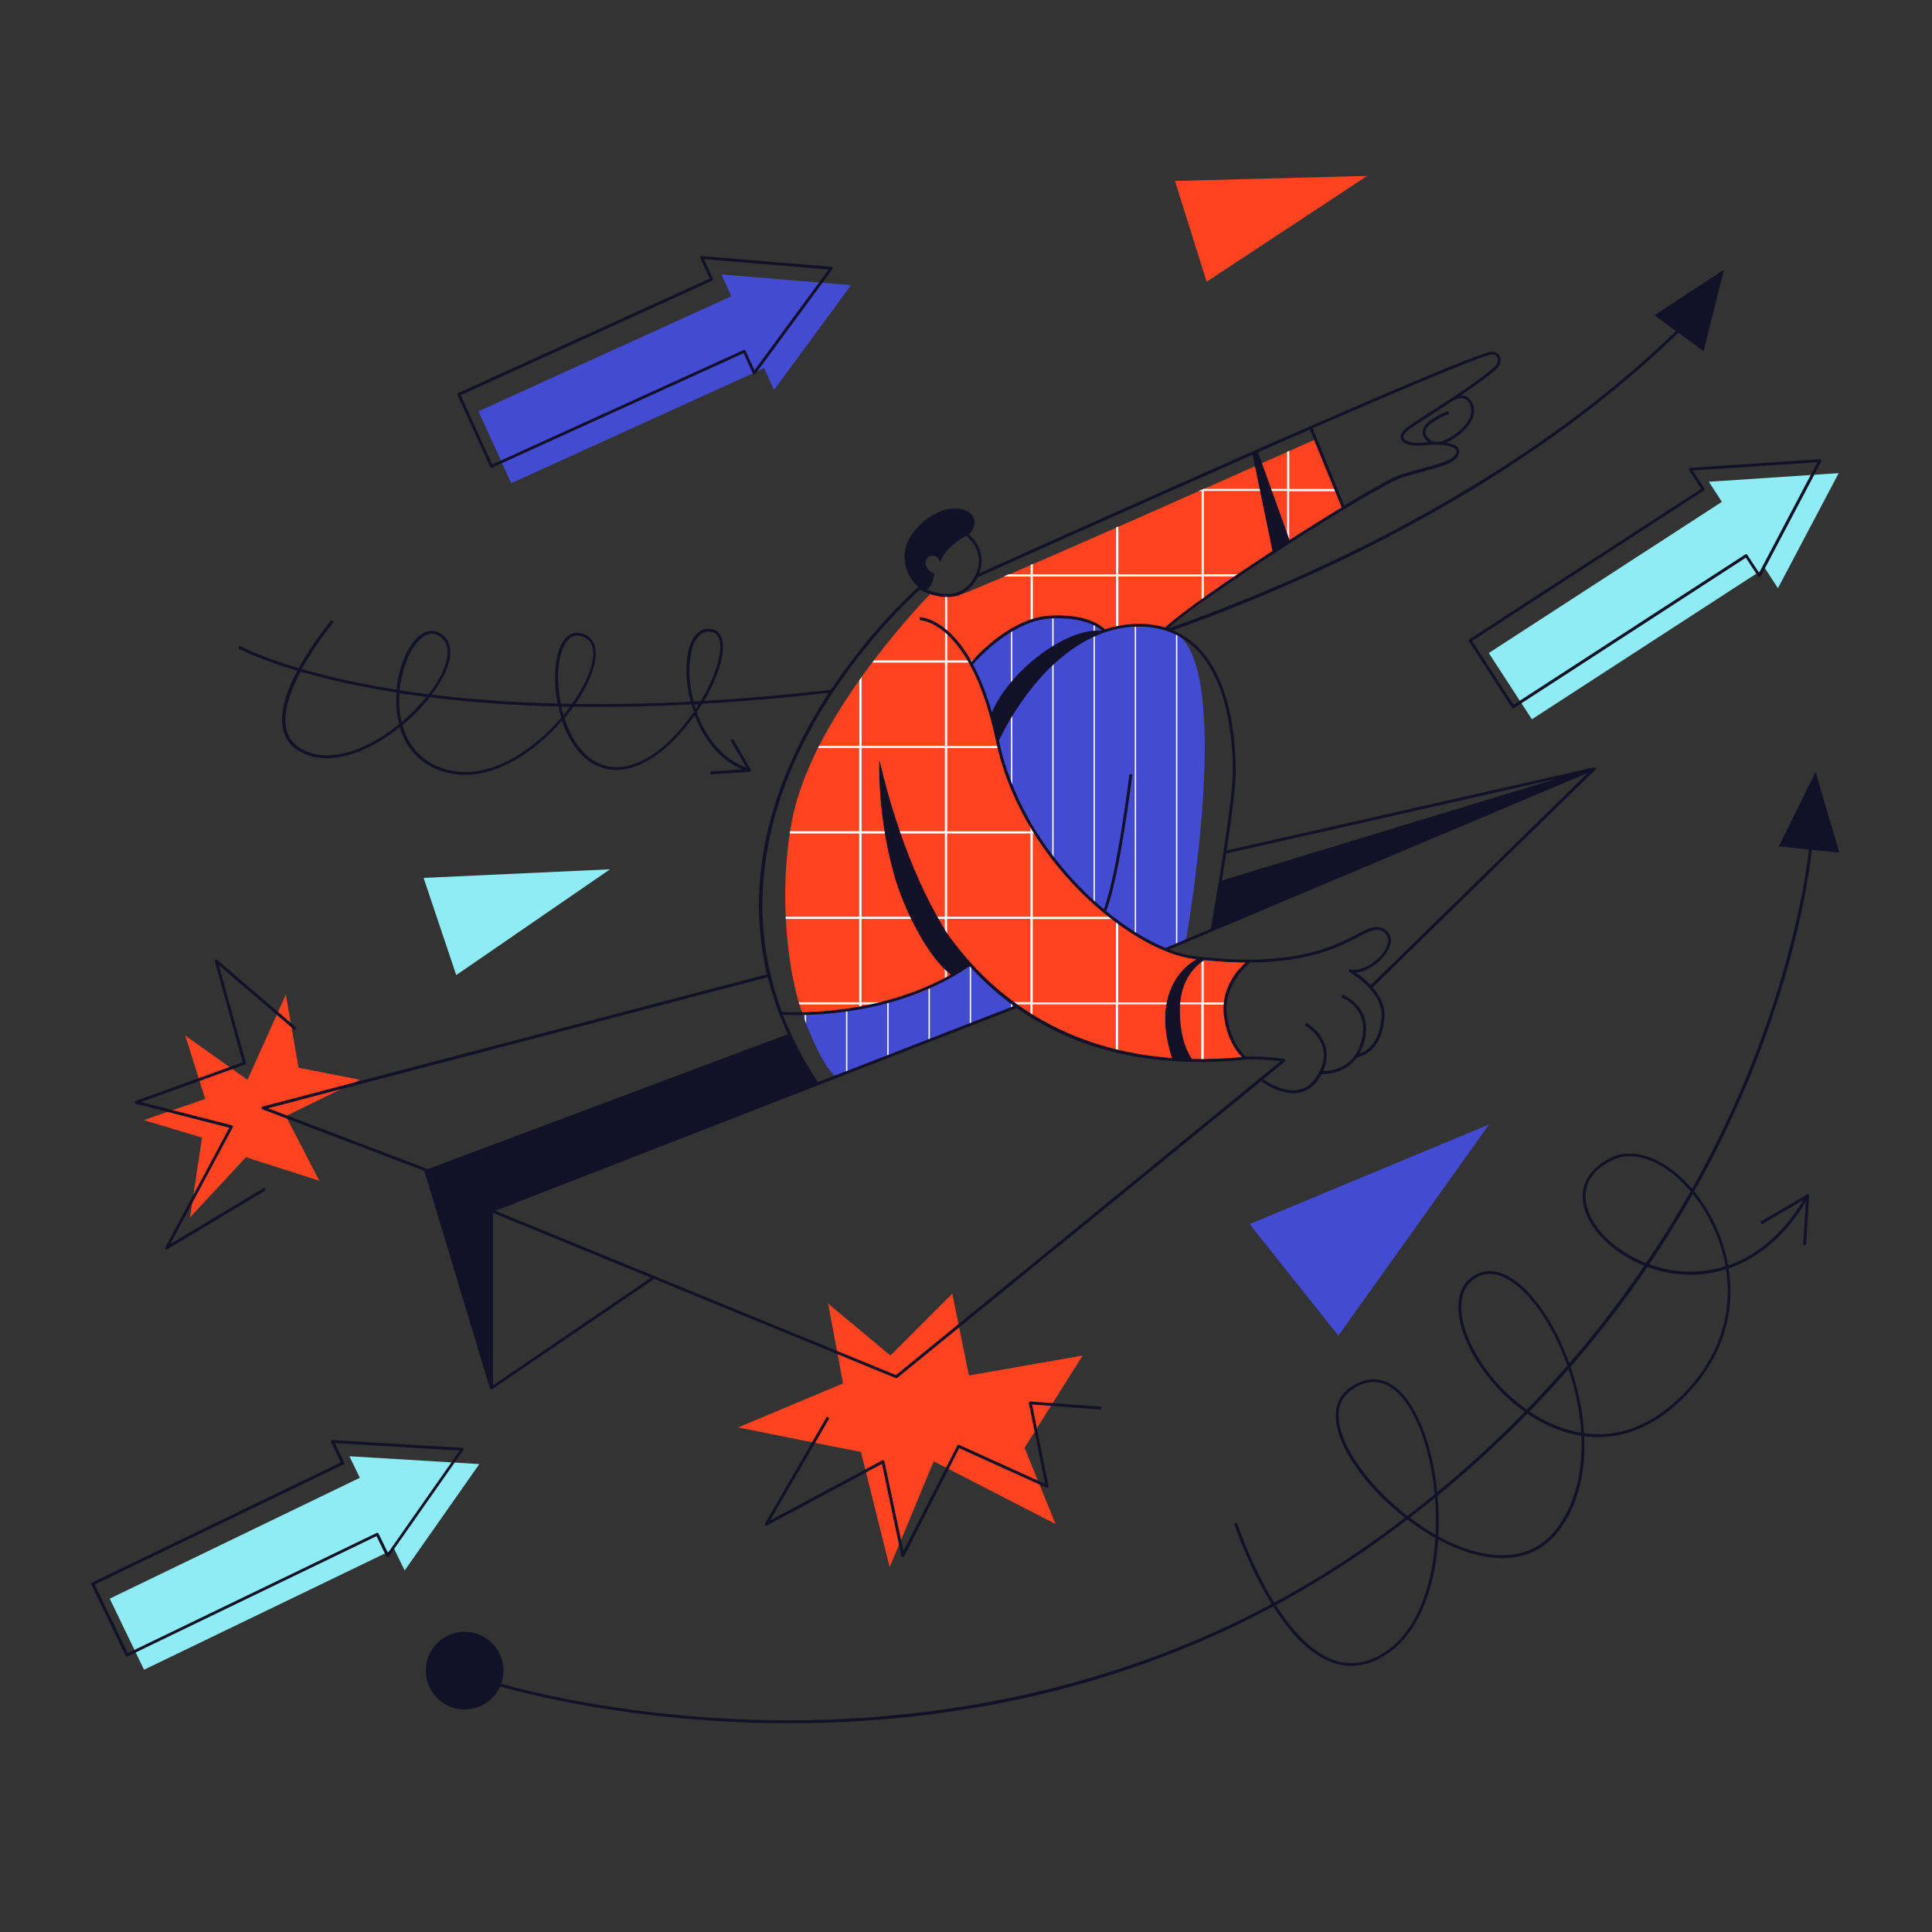 <svg width="603" height="603" viewBox="0 0 603 603" fill="none" xmlns="http://www.w3.org/2000/svg">
<rect x="0" y="0" width="603" height="603" fill="#333333" stroke="none"/>
<path d="M230.346 445.527L263.119 431.778L258.476 406.874L277.922 423.065L297.218 403.769L302.434 429.306L337.921 423.065L319.771 451.888L329.479 475.676L291.43 456.109L277.681 489.154L268.696 453.185L230.346 445.527Z" fill="#FF4320"/>
<path d="M281.781 485.958C281.751 485.958 281.751 485.958 281.721 485.958C281.54 485.928 281.389 485.777 281.329 485.596L275.269 456.893L239.36 476.129C239.179 476.219 238.968 476.189 238.817 476.038C238.667 475.888 238.636 475.677 238.757 475.496L258.083 442.15L258.867 442.602L240.355 474.561L275.389 455.778C275.51 455.717 275.661 455.717 275.781 455.778C275.902 455.838 275.992 455.958 276.022 456.079L281.962 484.119L298.786 451.195C298.906 450.984 299.147 450.893 299.389 450.984L326.192 463.134L321.127 437.959C321.097 437.808 321.127 437.688 321.217 437.567C321.308 437.446 321.458 437.416 321.579 437.416L343.739 439.044L343.679 439.949L322.122 438.351L327.247 463.797C327.277 463.978 327.217 464.129 327.097 464.25C326.976 464.37 326.795 464.37 326.614 464.31L299.389 451.979L282.203 485.717C282.113 485.867 281.962 485.958 281.781 485.958Z" fill="#121127"/>
<path d="M89.213 348.353L112.368 337.017L93.193 333.248L89.213 310.394L77.243 337.017L57.797 323.178L64.038 342.986L44.862 349.589L63.043 355.077L59.304 379.98L76.761 361.197L99.675 368.523L89.213 348.353Z" fill="#FF4320"/>
<path d="M51.978 389.99C51.857 389.99 51.767 389.96 51.676 389.87C51.526 389.719 51.495 389.508 51.586 389.327L71.575 351.971L42.36 344.494C42.179 344.434 42.028 344.283 42.028 344.072C42.028 343.861 42.149 343.68 42.33 343.62L75.766 331.56L67.053 300.083C66.993 299.902 67.083 299.691 67.234 299.57C67.415 299.45 67.626 299.48 67.776 299.601L92.56 320.796L91.957 321.489L68.319 301.259L76.731 331.71C76.791 331.951 76.671 332.163 76.46 332.253L44.018 343.951L72.359 351.217C72.48 351.247 72.6 351.338 72.661 351.459C72.721 351.579 72.721 351.73 72.631 351.85L53.154 388.272L82.49 370.694L82.942 371.478L52.219 389.9C52.129 389.96 52.038 389.99 51.978 389.99Z" fill="#121127"/>
<path d="M538.057 84.179L516.379 98.41L523.072 103.324C458.822 165.735 361.287 202.789 290.254 216.748L290.435 217.623C333.338 209.181 377.206 194.618 417.336 175.503C438.893 165.252 459.034 153.795 477.214 141.464C494.611 129.675 510.289 117.042 523.856 103.837L531.725 109.595L538.057 84.179Z" fill="#121127"/>
<path d="M421.768 519.937C419.959 519.937 418.15 519.635 416.371 519.062C408.442 516.469 400.784 508.329 393.608 494.912C388.272 484.933 385.226 475.616 385.196 475.526L386.071 475.254C386.191 475.616 398.281 512.218 416.673 518.248C422.13 520.027 427.678 518.942 433.135 515.022C442.572 508.238 447.155 494.46 447.999 480.018C442.783 477.124 437.597 473.325 432.863 468.893C424.421 460.993 418.572 452.099 417.216 445.044C416.221 439.858 417.608 435.758 421.226 433.165C427.768 428.492 434.28 429.939 439.527 437.296C445.737 445.949 449.446 461.687 448.994 477.425C448.964 478.149 448.933 478.842 448.903 479.536C452.913 481.706 457.074 483.395 461.204 484.42C468.41 486.199 478.48 486.44 485.475 477.576C491.324 470.189 494.098 459.968 493.525 448.119C491.023 447.727 488.701 447.094 486.651 446.341C478.902 443.567 471.365 438.079 465.395 430.934C459.848 424.331 456.2 416.914 455.355 410.613C454.632 405.095 456.049 400.904 459.516 398.493C464.521 394.965 470.762 396.744 477.093 403.467C484.631 411.457 490.842 424.934 493.344 438.622C493.887 441.607 494.249 444.501 494.4 447.335C502.661 448.451 512.882 446.702 523.283 437.115C537.333 424.15 540.74 409.256 538.72 396.171C532.75 398.04 526.389 398.372 520.087 397.106C506.701 394.392 495.274 384.684 494.068 375.006C493.344 369.247 496.48 364.393 502.872 361.318C511.284 357.278 523.012 363.036 531.394 375.367C535.464 381.337 538.177 388.091 539.383 394.965C547.403 392.191 556.298 385.98 563.805 372.986L564.589 373.438C558.77 383.508 551.534 390.593 543.062 394.483C541.916 395.025 540.74 395.478 539.534 395.9C539.986 398.915 540.167 401.93 540.047 404.945C539.504 417.155 533.926 428.522 523.886 437.778C513.304 447.547 502.872 449.356 494.46 448.27C495.003 460.24 492.168 470.641 486.229 478.149C480.44 485.445 471.727 487.917 461.024 485.294C457.104 484.329 453.004 482.701 448.873 480.5C447.848 496.721 442.361 509.444 433.617 515.746C429.728 518.52 425.748 519.937 421.768 519.937ZM428.703 431.326C426.622 431.326 424.301 432.049 421.768 433.858C418.391 436.27 417.185 439.949 418.12 444.833C420.17 455.476 433.014 470.521 448.059 478.993C448.843 463.164 445.225 446.702 438.833 437.778C436.481 434.492 433.074 431.326 428.703 431.326ZM464.943 397.618C463.315 397.618 461.657 398.07 460.059 399.216C456.049 402.02 455.777 406.904 456.26 410.492C457.888 422.612 470.611 439.557 486.983 445.466C488.942 446.19 491.143 446.793 493.525 447.155C493.344 444.441 493.013 441.637 492.5 438.743C490.028 425.205 483.907 411.909 476.49 404.04C473.898 401.327 469.556 397.618 464.943 397.618ZM508.691 360.865C506.761 360.865 504.952 361.257 503.294 362.071C497.173 364.996 494.309 369.428 494.972 374.855C496.118 384.171 507.243 393.518 520.268 396.171C524.158 396.955 530.941 397.618 538.569 395.176C537.303 387.91 534.348 381.247 530.67 375.79C526.841 370.152 522.047 365.659 517.133 363.127C514.208 361.649 511.344 360.865 508.691 360.865Z" fill="#121127"/>
<path d="M563.684 388.633L562.779 388.573L563.714 374.011L549.905 382.121L549.453 381.337L563.985 372.775C564.136 372.684 564.317 372.684 564.438 372.775C564.588 372.865 564.649 373.016 564.649 373.197L563.684 388.633Z" fill="#121127"/>
<path d="M573.875 147.675L533.354 150.358L537.424 156.629L464.672 203.814L478.119 224.497L550.841 177.312L554.911 183.583L573.875 147.675Z" fill="#90ECF4"/>
<path d="M472.27 221.06C472.239 221.06 472.209 221.06 472.179 221.06C472.058 221.03 471.968 220.969 471.908 220.849L458.491 200.166C458.34 199.955 458.401 199.684 458.612 199.533L530.972 152.589L527.143 146.71C527.052 146.589 527.052 146.408 527.112 146.258C527.173 146.107 527.323 146.016 527.474 146.016L567.996 143.333C568.177 143.333 568.327 143.393 568.418 143.544C568.508 143.695 568.508 143.846 568.448 143.996L549.514 179.905C549.454 180.056 549.303 180.146 549.122 180.146C548.971 180.146 548.82 180.086 548.73 179.935L544.901 174.056L472.541 221C472.45 221.03 472.36 221.06 472.27 221.06ZM459.456 200.045L472.39 219.974L544.75 173.031C544.841 172.971 544.961 172.94 545.082 172.971C545.202 173.001 545.293 173.061 545.353 173.182L549.031 178.79L567.242 144.268L528.318 146.831L531.967 152.469C532.027 152.559 532.057 152.68 532.027 152.8C531.997 152.921 531.936 153.011 531.816 153.072L459.456 200.045Z" fill="#121127"/>
<path d="M149.604 456.953L109.052 454.511L112.308 461.235L34.25 498.952L44.953 521.143L123.042 483.455L126.298 490.179L149.604 456.953Z" fill="#90ECF4"/>
<path d="M39.647 517.012C39.466 517.012 39.315 516.922 39.225 516.771L28.491 494.55C28.431 494.43 28.431 494.309 28.461 494.219C28.491 494.098 28.582 494.008 28.702 493.947L106.369 456.441L103.324 450.109C103.263 449.959 103.263 449.808 103.354 449.657C103.444 449.506 103.595 449.446 103.746 449.446L144.267 451.888C144.418 451.888 144.569 452.009 144.659 452.129C144.72 452.28 144.72 452.461 144.629 452.582L121.323 485.837C121.233 485.958 121.082 486.048 120.931 486.018C120.781 486.018 120.63 485.897 120.569 485.777L117.524 479.445L39.858 516.952C39.798 516.982 39.707 517.012 39.647 517.012ZM29.547 494.55L39.888 515.957L117.554 478.45C117.765 478.33 118.037 478.45 118.157 478.661L121.082 484.691L143.483 452.732L104.53 450.411L107.454 456.441C107.575 456.652 107.454 456.923 107.243 457.044L29.547 494.55Z" fill="#121127"/>
<path d="M265.622 89.003L225.16 85.656L228.266 92.47L149.333 128.379L159.554 150.81L238.487 114.902L241.562 121.716L265.622 89.003Z" fill="#444BD3"/>
<path d="M153.403 146.016C153.342 146.016 153.282 146.016 153.252 145.986C153.131 145.956 153.041 145.866 153.011 145.745L142.79 123.283C142.699 123.042 142.79 122.801 143.001 122.68L221.511 86.953L218.617 80.561C218.557 80.41 218.557 80.259 218.647 80.109C218.738 79.988 218.888 79.897 219.069 79.928L259.531 83.274C259.681 83.274 259.832 83.395 259.892 83.546C259.953 83.696 259.953 83.877 259.832 83.998L235.772 116.711C235.682 116.831 235.531 116.922 235.35 116.892C235.2 116.861 235.049 116.771 234.989 116.62L232.094 110.228L153.584 145.956C153.523 145.986 153.463 146.016 153.403 146.016ZM143.785 123.344L153.614 144.961L232.124 109.233C232.245 109.173 232.365 109.173 232.456 109.233C232.577 109.264 232.667 109.354 232.697 109.475L235.471 115.565L258.626 84.118L219.733 80.892L222.506 86.983C222.597 87.224 222.506 87.465 222.295 87.586L143.785 123.344Z" fill="#121127"/>
<path d="M142.398 304.334L132.207 274.003L190.397 271.32L142.398 304.334Z" fill="#90ECF4"/>
<path d="M417.727 416.854L390.02 382.061L464.761 350.946L417.727 416.854Z" fill="#444BD3"/>
<path d="M376.603 87.948L366.714 56.471L426.712 54.903L376.603 87.948Z" fill="#FF4320"/>
<path d="M566.668 240.899L555.181 264.174L564.558 265.139C564.136 269.33 560.548 300.083 543.453 339.971C526.569 379.408 492.62 436.09 426.953 482.159C361.256 528.228 290.555 537.364 242.797 536.911C198.597 536.519 165.402 528.047 156.417 525.515C156.87 524.248 157.141 522.861 157.141 521.414C157.141 514.721 151.714 509.294 145.021 509.294C138.327 509.294 132.9 514.721 132.9 521.414C132.9 528.107 138.327 533.534 145.021 533.534C149.935 533.534 154.186 530.58 156.086 526.359C165.01 528.891 198.356 537.394 242.767 537.816C243.883 537.816 245.028 537.846 246.144 537.846C275.419 537.846 303.941 534.318 330.895 527.324C365.9 518.248 398.401 503.294 427.496 482.913C456.591 462.501 481.947 438.351 502.871 411.095C519.604 389.297 533.564 365.478 544.357 340.303C561.452 300.354 565.07 269.511 565.493 265.23L574.085 266.104L566.668 240.899Z" fill="#121127"/>
<path d="M250.516 316.394C250.516 316.394 255.551 331.499 260.857 336.112C264.324 334.755 317.358 314.133 317.358 314.133L370.121 293.691C370.121 293.691 386.16 203.784 365.297 196.88C348.262 191.241 329.931 194.558 310.122 233.662C290.314 272.737 274.937 309.279 250.516 316.394Z" fill="#444BD3"/>
<path d="M264.475 334.695V310.847V308.555C264.324 308.676 264.203 308.796 264.053 308.917V310.847V334.846C264.203 334.786 264.324 334.725 264.475 334.695Z" fill="white"/>
<path d="M290.223 310.846V272.857C290.072 273.129 289.952 273.37 289.801 273.641V310.846V324.836C289.952 324.776 290.072 324.715 290.223 324.685V310.846Z" fill="white"/>
<path d="M277.349 329.66V310.847V294.053C277.198 294.264 277.078 294.445 276.927 294.656V310.847V329.841C277.078 329.781 277.198 329.72 277.349 329.66Z" fill="white"/>
<path d="M303.097 310.847V247.652C302.946 247.923 302.826 248.225 302.675 248.496V310.847V319.831C302.826 319.771 302.946 319.711 303.097 319.68V310.847Z" fill="white"/>
<path d="M315.549 223.683V310.816V314.796C315.7 314.736 315.85 314.676 315.971 314.645V310.847V222.989C315.85 223.231 315.7 223.472 315.549 223.683Z" fill="white"/>
<path d="M251.179 318.294C251.299 318.625 251.45 319.017 251.601 319.439V316.062C251.45 316.123 251.329 316.153 251.179 316.183V318.294Z" fill="white"/>
<path d="M328.423 309.821L328.845 309.671V206.045C328.694 206.196 328.574 206.316 328.423 206.467V309.821Z" fill="white"/>
<path d="M367.045 294.867L367.467 294.716V197.995C367.316 197.905 367.196 197.814 367.045 197.724V294.867Z" fill="white"/>
<path d="M341.297 304.847L341.719 304.696V197.06C341.568 197.121 341.448 197.181 341.297 197.241V304.847Z" fill="white"/>
<path d="M354.171 299.842L354.593 299.691V194.769C354.442 194.769 354.322 194.769 354.171 194.739V299.842Z" fill="white"/>
<path d="M290.736 185C290.736 185 253.651 222.356 247.199 256.034C242.646 279.762 246.204 305.269 250.515 316.364C260.043 315.761 284.645 313.982 297.188 304.425C300.384 302.495 302.705 300.927 302.705 300.927C302.705 300.927 331.046 337.137 388.693 330.263C388.693 330.263 381.367 324.143 382.422 312.716C383.326 303.038 389.989 299.962 389.989 299.962C389.989 299.962 349.287 306.445 320.976 255.431C317.901 249.883 314.795 244.275 312.896 237.612C310.514 229.291 309.218 219.402 303.157 207.281C308.403 203.151 333.368 197.844 349.528 196.005C358.422 194.98 363.759 196.367 363.759 196.367L386.974 179.242L419.265 158.559L410.522 137.152C410.522 137.152 306.414 183.553 300.353 185.362C293.811 187.262 290.736 185 290.736 185Z" fill="#FF4320"/>
<path d="M375.005 331.137C375.246 331.137 375.457 331.137 375.698 331.137V326.525V313.53H382.391C382.391 313.289 382.422 313.078 382.452 312.836H375.698V299.842V299.329C375.457 299.299 375.246 299.239 375.005 299.209V299.842V312.836H362.01H349.015V299.842V287.963C348.774 287.812 348.563 287.631 348.322 287.48V299.842V312.836H335.327H322.333V299.842V286.847H335.327H347.448C347.146 286.636 346.845 286.395 346.543 286.154H335.327H322.333V273.159V260.164H323.78C323.629 259.923 323.508 259.712 323.358 259.471H322.333V257.752C322.091 257.36 321.88 256.968 321.639 256.546V259.471H308.645H295.65V246.476V233.482H308.645H311.871C311.81 233.24 311.75 233.029 311.69 232.788H308.645H295.65V219.794V206.799H304.032C304.393 206.558 304.815 206.347 305.298 206.105H295.65V193.111V186.176C295.409 186.176 295.168 186.176 294.956 186.176V193.111V206.105H281.902H272.796C272.615 206.347 272.434 206.558 272.284 206.799H281.932H294.926V219.794V232.758H281.902H268.907V219.763V211.352C268.666 211.683 268.455 211.985 268.213 212.316V219.763V232.758H255.671C255.55 232.999 255.43 233.21 255.309 233.451H268.183V246.446V259.441H255.189H246.596C246.566 259.682 246.536 259.893 246.475 260.134H255.189H268.183V273.129V286.124H255.189H245.209C245.209 286.365 245.239 286.576 245.239 286.817H255.189H268.183V299.812V312.806H255.189H249.309C249.37 313.047 249.46 313.259 249.52 313.5H255.189H268.183V314.525C268.424 314.495 268.636 314.465 268.877 314.404V313.5H273.851C274.907 313.289 275.962 313.047 277.017 312.806H268.877V299.812V286.817H281.902H294.896V299.812V305.992C295.137 305.842 295.348 305.691 295.59 305.54V299.781V286.787H308.584H321.579V299.781V312.776H315.76C316.061 313.017 316.393 313.228 316.725 313.47H321.579V316.665C321.82 316.816 322.031 316.937 322.272 317.088V313.47H335.267H348.262V326.464V327.881C348.503 327.942 348.714 328.002 348.955 328.062V326.464V313.47H361.95H374.944V326.464V331.137H375.005ZM294.896 273.129V286.124H281.902H268.907V273.129V260.134H281.902H294.896V273.129ZM294.896 246.446V259.441H281.902H268.907V246.446V233.451H281.902H294.896V246.446ZM321.609 273.129V286.124H308.614H295.62V273.129V260.134H308.614H321.609V273.129Z" fill="white"/>
<path d="M401.688 169.775L402.381 169.322V166.307V153.313H415.376H417.155L416.883 152.619H415.406H402.411V140.71C402.2 140.801 401.959 140.921 401.718 141.012V152.589H388.723H375.729V152.529C375.186 152.77 374.613 153.011 374.07 153.252H375.035V166.247V179.242H362.04H349.046V166.247V164.318C348.805 164.408 348.594 164.529 348.352 164.619V166.247V179.242H335.358H322.363V175.986C322.122 176.076 321.911 176.197 321.67 176.287V179.242H314.856C314.313 179.483 313.77 179.694 313.258 179.935H321.67V192.93V200.829C321.911 200.769 322.122 200.709 322.363 200.678V192.93V179.935H335.358H348.352V192.93V196.035C348.594 196.005 348.805 195.975 349.046 195.945V192.93V179.935H362.04H375.035V187.955L375.729 187.443V179.905H385.919L386.854 179.212H375.729V166.217V153.222H388.723H401.718V166.217V169.775H401.688Z" fill="white"/>
<path d="M303.157 207.281C303.157 207.281 313.288 195.674 324.383 193.081C336.684 190.216 344.674 196.94 344.674 196.94C344.674 196.94 323.9 203.301 311.66 230.286C310.303 223.14 303.157 207.281 303.157 207.281Z" fill="#444BD3"/>
<path d="M328.423 207.04C328.574 206.919 328.694 206.799 328.845 206.678V192.447C328.694 192.447 328.574 192.478 328.423 192.478V207.04Z" fill="white"/>
<path d="M341.297 198.327C341.448 198.266 341.568 198.206 341.719 198.116V195.07C341.568 195.01 341.448 194.92 341.297 194.859V198.327Z" fill="white"/>
<path d="M315.549 222.809C315.7 222.567 315.82 222.326 315.971 222.115V196.638C315.82 196.729 315.7 196.819 315.549 196.879V222.809Z" fill="white"/>
<path d="M497.987 239.843C497.987 239.813 497.987 239.813 497.987 239.843C497.957 239.783 497.957 239.723 497.927 239.693C497.897 239.662 497.867 239.632 497.836 239.602C497.836 239.602 497.836 239.602 497.806 239.602C497.776 239.572 497.716 239.542 497.686 239.542C497.625 239.542 497.595 239.512 497.535 239.512C497.505 239.512 497.475 239.512 497.475 239.512L382.844 265.441C384.352 255.551 385.678 245.421 385.678 240.748C385.678 230.648 384.141 212.166 373.799 201.915C371.146 199.292 368.071 197.362 364.604 196.186C375.307 186.206 429.909 151.443 437.567 149.031C439.858 148.308 442.059 147.735 444.169 147.162C450.802 145.383 455.626 144.087 455.415 140.71C455.385 140.228 455.144 139.806 454.722 139.414C454.029 138.841 452.883 138.419 451.345 138.177C453.908 137.062 457.164 134.74 458.883 131.967C460.059 130.097 460.36 128.258 459.817 126.57C459.305 124.942 458.4 123.947 457.194 123.555C456.772 123.434 456.35 123.374 455.928 123.404C460.39 120.389 464.581 117.434 466.903 115.294C468.199 114.088 468.681 112.64 468.169 111.374C467.777 110.379 466.782 109.746 465.666 109.746C459.154 109.836 320.494 172.247 305.63 178.94C305.811 178.458 305.962 177.975 306.082 177.493C306.625 175.141 306.836 170.709 302.314 166.73C304.605 165.343 305.962 159.373 298.696 158.74C291.942 158.137 282.867 165.704 282.385 172.609C281.932 178.85 285.49 182.227 286.636 183.191C285.52 184.186 271.983 196.277 259.35 215.301C245.24 216.929 232.034 218.045 219.763 218.768C222.959 213.281 225.1 207.764 225.552 203.543C226.034 199.292 224.738 196.729 221.904 196.307C218.467 195.794 215.874 198.417 214.788 203.482C213.824 207.884 214.155 213.552 215.542 219.01C202.487 219.673 190.518 219.854 179.573 219.703C181.864 216.417 183.643 213.07 184.759 209.934C186.9 203.874 186.086 199.533 182.468 197.995C180.327 197.091 178.367 197.392 176.829 198.839C173.392 202.095 172.367 210.929 174.026 219.582C158.83 219.191 145.745 218.165 134.74 216.809C135.795 215.392 136.76 213.975 137.574 212.558C141.313 206.075 141.524 200.859 138.147 198.176C136.248 196.668 134.167 196.488 132.087 197.633C127.806 200.015 124.519 207.402 123.765 215.271C121.504 214.909 119.333 214.547 117.313 214.186C107.997 212.497 100.309 210.598 94.158 208.819C98.53 200.859 104.078 194.226 104.168 194.106L103.475 193.533C103.052 194.015 97.535 200.618 93.224 208.548C80.741 204.839 74.892 201.613 74.802 201.553L74.35 202.337C74.44 202.397 80.289 205.623 92.771 209.362C89.485 215.603 87.043 222.537 88.43 227.964C89.304 231.462 91.716 233.994 95.575 235.502C97.535 236.286 99.706 236.647 101.997 236.647C107.153 236.647 113.032 234.718 119.122 230.949C121.052 229.773 122.951 228.416 124.76 226.939C126.841 233.994 131.695 238.909 138.75 240.959C140.77 241.562 142.881 241.833 145.051 241.833C152.046 241.833 159.644 238.788 167.031 232.969C170.046 230.617 172.88 227.844 175.412 224.919C175.473 225.07 175.533 225.251 175.563 225.401C177.402 230.617 181.865 239.512 191.121 240.235C191.513 240.265 191.904 240.296 192.296 240.296C201.311 240.296 210.417 232.366 216.808 223.2C216.989 223.683 217.17 224.165 217.381 224.618C220.547 232.185 225.582 237.612 231.702 240.115L221.663 240.808L221.723 241.713L233.964 240.868C234.114 240.868 234.265 240.778 234.326 240.627C234.386 240.476 234.386 240.326 234.326 240.175L228.808 230.617L228.024 231.07L232.969 239.602C225.371 236.919 220.215 229.924 217.442 222.296C218.045 221.422 218.617 220.517 219.16 219.643C231.914 218.919 245.119 217.773 258.657 216.236C255.822 220.577 253.018 225.311 250.456 230.316C241.893 246.989 237.34 263.662 236.888 279.943C236.677 288.113 237.521 296.163 239.391 304.093L81.978 345.368C81.797 345.429 81.646 345.579 81.646 345.79C81.646 346.001 81.766 346.152 81.947 346.243L132.449 365.448L152.921 433.346C152.981 433.527 153.162 433.678 153.343 433.678C153.373 433.678 153.373 433.678 153.403 433.678C153.463 433.678 153.524 433.647 153.584 433.587L204.176 399.186L279.581 430.12C279.641 430.15 279.701 430.15 279.762 430.15C279.852 430.15 279.973 430.12 280.033 430.06C341.207 380.192 379.407 349.047 394.151 336.987L394.06 337.379L393.909 337.68C393.94 337.71 394.03 337.74 394.12 337.831C395.055 338.434 397.95 340.303 401.357 340.966C402.14 341.117 402.894 341.208 403.618 341.208C406.964 341.208 409.738 339.64 411.698 336.595C411.999 336.142 412.271 335.69 412.512 335.238C412.572 335.238 412.693 335.238 412.904 335.238C414.502 335.238 420.08 334.876 423.547 330.052C427.014 329.238 431.295 326.464 432.079 317.811C432.441 313.982 430.632 310.696 428.431 308.163L497.867 240.296C497.897 240.265 497.927 240.235 497.957 240.175C497.957 240.175 497.957 240.175 497.957 240.145C497.987 240.115 497.987 240.054 497.987 240.024C498.017 239.934 498.017 239.873 497.987 239.843ZM215.723 203.633C216.627 199.442 218.587 197.121 221.18 197.121C221.391 197.121 221.602 197.151 221.843 197.181C224.768 197.603 225.009 200.799 224.708 203.422C224.225 207.703 221.994 213.341 218.708 218.829C217.954 218.859 217.23 218.919 216.477 218.949C215.03 213.462 214.788 207.945 215.723 203.633ZM177.523 199.472C178.307 198.719 179.211 198.357 180.206 198.357C180.839 198.357 181.503 198.508 182.196 198.809C186.477 200.618 185.151 206.347 184.005 209.603C182.859 212.829 180.96 216.266 178.578 219.643C177.402 219.613 176.196 219.613 175.051 219.582C173.332 211.14 174.237 202.578 177.523 199.472ZM132.599 198.417C133.353 197.995 134.107 197.784 134.831 197.784C135.795 197.784 136.73 198.146 137.665 198.869C140.649 201.221 140.348 206.045 136.881 212.105C136.006 213.613 134.951 215.15 133.775 216.688C130.579 216.296 127.564 215.874 124.73 215.422C125.484 207.462 128.951 200.437 132.599 198.417ZM118.73 230.195C110.198 235.472 102.118 237.069 95.997 234.657C92.44 233.271 90.209 230.919 89.425 227.723C88.128 222.537 90.57 215.723 93.826 209.603C100.007 211.412 107.756 213.341 117.163 215.03C119.333 215.422 121.534 215.814 123.796 216.145C123.645 218.135 123.675 220.125 123.886 222.085C124.037 223.442 124.278 224.768 124.58 226.004C122.68 227.572 120.72 228.959 118.73 230.195ZM124.76 222.025C124.549 220.125 124.519 218.196 124.64 216.326C127.414 216.748 130.218 217.14 133.082 217.532C130.851 220.306 128.198 222.989 125.333 225.401C125.062 224.165 124.881 223.02 124.76 222.025ZM166.548 232.306C157.081 239.753 147.313 242.527 139.082 240.115C130.61 237.642 127.082 231.492 125.605 226.336C128.801 223.683 131.725 220.698 134.167 217.623C146.71 219.191 160.126 220.155 174.297 220.487C174.538 221.663 174.84 222.809 175.201 223.954C172.608 226.999 169.654 229.864 166.548 232.306ZM175.201 220.547C176.076 220.577 176.98 220.577 177.885 220.608C177.252 221.482 176.588 222.326 175.895 223.17C175.623 222.296 175.412 221.422 175.201 220.547ZM213.311 226.517C209.09 231.642 200.648 240.145 191.301 239.391C182.558 238.698 178.307 230.165 176.528 225.16C176.407 224.829 176.317 224.497 176.196 224.165C177.191 222.989 178.126 221.783 178.97 220.577C181.473 220.608 183.975 220.638 186.508 220.638C195.975 220.638 205.773 220.366 215.813 219.854C216.024 220.638 216.266 221.391 216.537 222.175C215.512 223.683 214.426 225.13 213.311 226.517ZM217.17 221.271C217.019 220.788 216.869 220.306 216.748 219.854C217.2 219.824 217.683 219.794 218.135 219.763C217.803 220.276 217.502 220.758 217.17 221.271ZM485.535 243.13L381.367 274.817C381.789 272.134 382.241 269.3 382.694 266.405L485.535 243.13ZM384.774 240.718C384.774 250.788 378.473 286.606 377.9 289.892L363.759 295.862C357.88 293.42 351.458 289.47 345.247 284.375C349.438 273.913 353.237 243.069 353.418 241.743L352.513 241.622C352.483 241.954 348.624 273.099 344.524 283.742C342.353 281.933 340.242 280.003 338.162 277.953C324.655 264.566 315.308 247.954 311.781 231.16C312.293 230.014 316.213 221.693 323.087 213.462C329.841 205.352 340.906 195.674 355.287 195.583C362.493 195.553 368.523 197.874 373.196 202.487C383.267 212.558 384.774 230.768 384.774 240.718ZM343.559 196.88C332.826 195.854 314.916 209.512 309.58 222.356C307.771 216.085 305.751 211.171 303.671 207.342C305.178 205.593 315.972 193.744 327.7 193.05C337.891 192.447 342.504 195.553 343.86 196.759C343.77 196.819 343.649 196.849 343.559 196.88ZM392.643 141.162C398.1 138.75 403.527 136.368 408.834 134.077L418.753 158.348C413.597 161.483 407.929 165.041 402.472 168.539L392.643 141.162ZM456.983 124.399C457.888 124.67 458.581 125.514 459.003 126.811C459.456 128.258 459.184 129.796 458.159 131.454C456.049 134.861 451.315 137.605 449.084 137.936C448.692 137.936 448.3 137.906 447.908 137.906C446.672 137.695 445.587 136.881 445.134 135.796C444.622 134.559 445.134 133.263 446.551 132.238C449.868 129.826 452.28 129.193 452.28 129.193L452.069 128.318C451.978 128.349 449.476 128.982 446.009 131.514C444.26 132.781 443.627 134.529 444.29 136.157C444.592 136.911 445.134 137.544 445.798 137.997C445.345 138.027 444.863 138.057 444.381 138.117C440.612 138.539 438.501 137.725 438.109 136.73C437.838 136.067 438.32 135.162 439.496 134.258C440.401 133.534 443.054 131.846 446.401 129.675C448.511 128.318 450.833 126.811 453.184 125.243C454.059 124.731 455.657 123.977 456.983 124.399ZM465.727 110.62C466.48 110.59 467.114 111.012 467.385 111.676C467.747 112.58 467.355 113.666 466.33 114.6C463.586 117.133 458.129 120.901 452.732 124.459C452.34 124.7 452.069 124.881 452.039 124.911C449.928 126.298 447.818 127.655 445.918 128.891C442.541 131.062 439.888 132.811 438.954 133.534C436.903 135.132 437.054 136.429 437.295 137.062C437.959 138.66 440.702 139.414 444.501 138.992C445.707 138.871 446.823 138.811 447.848 138.78C448.089 138.811 448.33 138.841 448.571 138.841C448.752 138.841 448.933 138.841 449.114 138.811C451.707 138.931 453.456 139.414 454.179 140.017C454.421 140.228 454.541 140.439 454.571 140.65C454.722 143.303 449.988 144.569 443.989 146.167C441.969 146.71 439.647 147.343 437.356 148.067C434.763 148.881 427.828 152.77 419.537 157.805L409.678 133.655C438.743 121.022 463.194 110.681 465.727 110.62ZM290.314 173.604C290.977 173.363 292.425 173.151 293.48 175.383C294.837 171.282 299.841 168.147 301.5 167.182C304.816 169.956 306.143 173.513 305.268 177.252C304.364 181.051 301.168 184.518 297.972 185.151C294.595 185.845 291.279 184.85 289.259 184.005C290.917 183.342 291.46 179.875 291.58 179.001C288.626 177.885 287.902 174.508 290.314 173.604ZM251.33 230.798C264.988 204.206 284.706 186.176 287.118 184.036C288.324 184.729 293.088 187.111 298.153 186.086C300.927 185.513 303.61 183.161 305.148 180.176C308.163 178.82 350.493 159.765 390.955 141.946L397.166 171.976C383.9 180.629 368.433 191.241 363.669 195.854C361.136 195.101 358.393 194.709 355.468 194.709C355.408 194.709 355.348 194.709 355.287 194.709C351.579 194.739 348.112 195.372 344.855 196.427C343.891 195.432 339.308 191.483 327.67 192.146C315.881 192.839 305.449 203.965 303.248 206.497C300.897 202.307 298.545 199.472 296.525 197.573C291.369 192.719 287.239 192.628 287.058 192.628V193.533C287.088 193.533 291.098 193.653 295.982 198.327C300.535 202.668 306.806 211.864 310.846 231.22C314.374 248.225 323.871 265.049 337.529 278.616C349.107 290.103 362.553 298.033 372.624 299.299C372.895 299.329 373.166 299.359 373.438 299.39C370.392 301.108 358.996 309.188 365.81 330.233C329.419 327.55 307.831 308.646 295.53 291.189C289.47 281.511 280.787 264.204 274.455 237.13C274.455 237.13 273.641 253.682 279.008 272.888C282.234 284.405 289.982 299.209 296.796 304.183C285.098 310.816 272.556 313.681 263.541 314.917C253.41 316.304 245.662 315.942 244.034 315.821C231.612 282.596 240.386 252.084 251.33 230.798ZM381.94 316.424C382.724 324.173 386.101 328.364 387.638 329.931C382.181 330.444 376.995 330.625 372.051 330.534C370.995 329.117 368.222 324.504 368.252 315.128C368.312 305.028 373.92 300.867 375.94 299.661C380.643 300.143 384.895 300.384 388.784 300.415C386.553 302.465 381.126 308.404 381.94 316.424ZM255.28 337.77C250.606 330.685 247.019 323.66 244.335 316.726C245.149 316.756 246.566 316.816 248.466 316.816C252.054 316.816 257.39 316.635 263.601 315.791C274.123 314.374 289.379 310.726 302.615 301.56C306.866 306.234 311.479 310.394 316.454 313.982L255.28 337.77ZM133.293 364.966C133.233 364.845 133.142 364.755 133.022 364.694L83.636 345.911L239.662 304.997C241.139 311.027 243.22 316.937 245.903 322.786L133.293 364.966ZM153.855 432.411V378.563L203.15 398.794L153.855 432.411ZM279.641 429.185L154.609 377.9L317.328 314.615C320.766 317.057 324.384 319.228 328.122 321.128C345.217 329.811 365.599 333.067 388.724 330.715C391.558 330.444 397.527 330.926 399.668 331.228C390.261 339.007 285.068 424.753 279.641 429.185ZM431.175 317.691C430.632 323.66 428.25 327.489 424.271 328.846C424.602 328.243 424.934 327.58 425.205 326.886C426.713 322.937 426.773 319.409 425.386 316.424C423.396 312.113 419.145 310.515 418.964 310.455L418.663 311.299C418.693 311.299 422.763 312.836 424.572 316.816C425.838 319.56 425.748 322.846 424.361 326.555C421.587 333.911 414.683 334.303 412.934 334.303C414.08 331.771 414.381 329.328 413.808 326.977C412.572 322.002 407.929 319.319 407.718 319.198L407.266 319.982C407.296 320.012 411.788 322.575 412.904 327.188C413.597 329.992 412.904 332.977 410.914 336.052C408.683 339.489 405.517 340.846 401.477 340.062C398.221 339.429 395.477 337.65 394.573 337.047C394.422 336.956 394.332 336.896 394.271 336.866C398.764 333.188 401.025 331.349 401.055 331.288C401.176 331.137 401.176 330.926 401.085 330.776C400.965 330.595 400.814 330.323 395.99 329.962C394.543 329.841 391.045 329.63 388.874 329.811C388.091 329.117 383.749 325.017 382.875 316.334C381.97 307.409 389.266 301.168 390.201 300.415C408.834 300.294 418.271 295.38 423.909 292.455C427.557 290.556 429.547 289.53 431.567 290.706C433.707 291.973 433.436 293.932 432.863 295.38C431.265 299.269 425.386 303.52 421.527 302.555C421.316 302.495 421.075 302.616 420.984 302.827C420.894 303.038 420.984 303.279 421.195 303.399C421.255 303.46 431.929 309.369 431.175 317.691ZM427.828 307.47C426.17 305.721 424.421 304.394 423.155 303.58C427.225 303.249 432.109 299.42 433.617 295.741C434.642 293.239 434.039 291.189 431.959 289.953C429.517 288.505 427.105 289.772 423.426 291.671C416.341 295.349 403.165 302.224 372.654 298.395C370.242 298.093 367.649 297.4 364.905 296.344L495.485 241.29L427.828 307.47Z" fill="#121127"/>
</svg>
